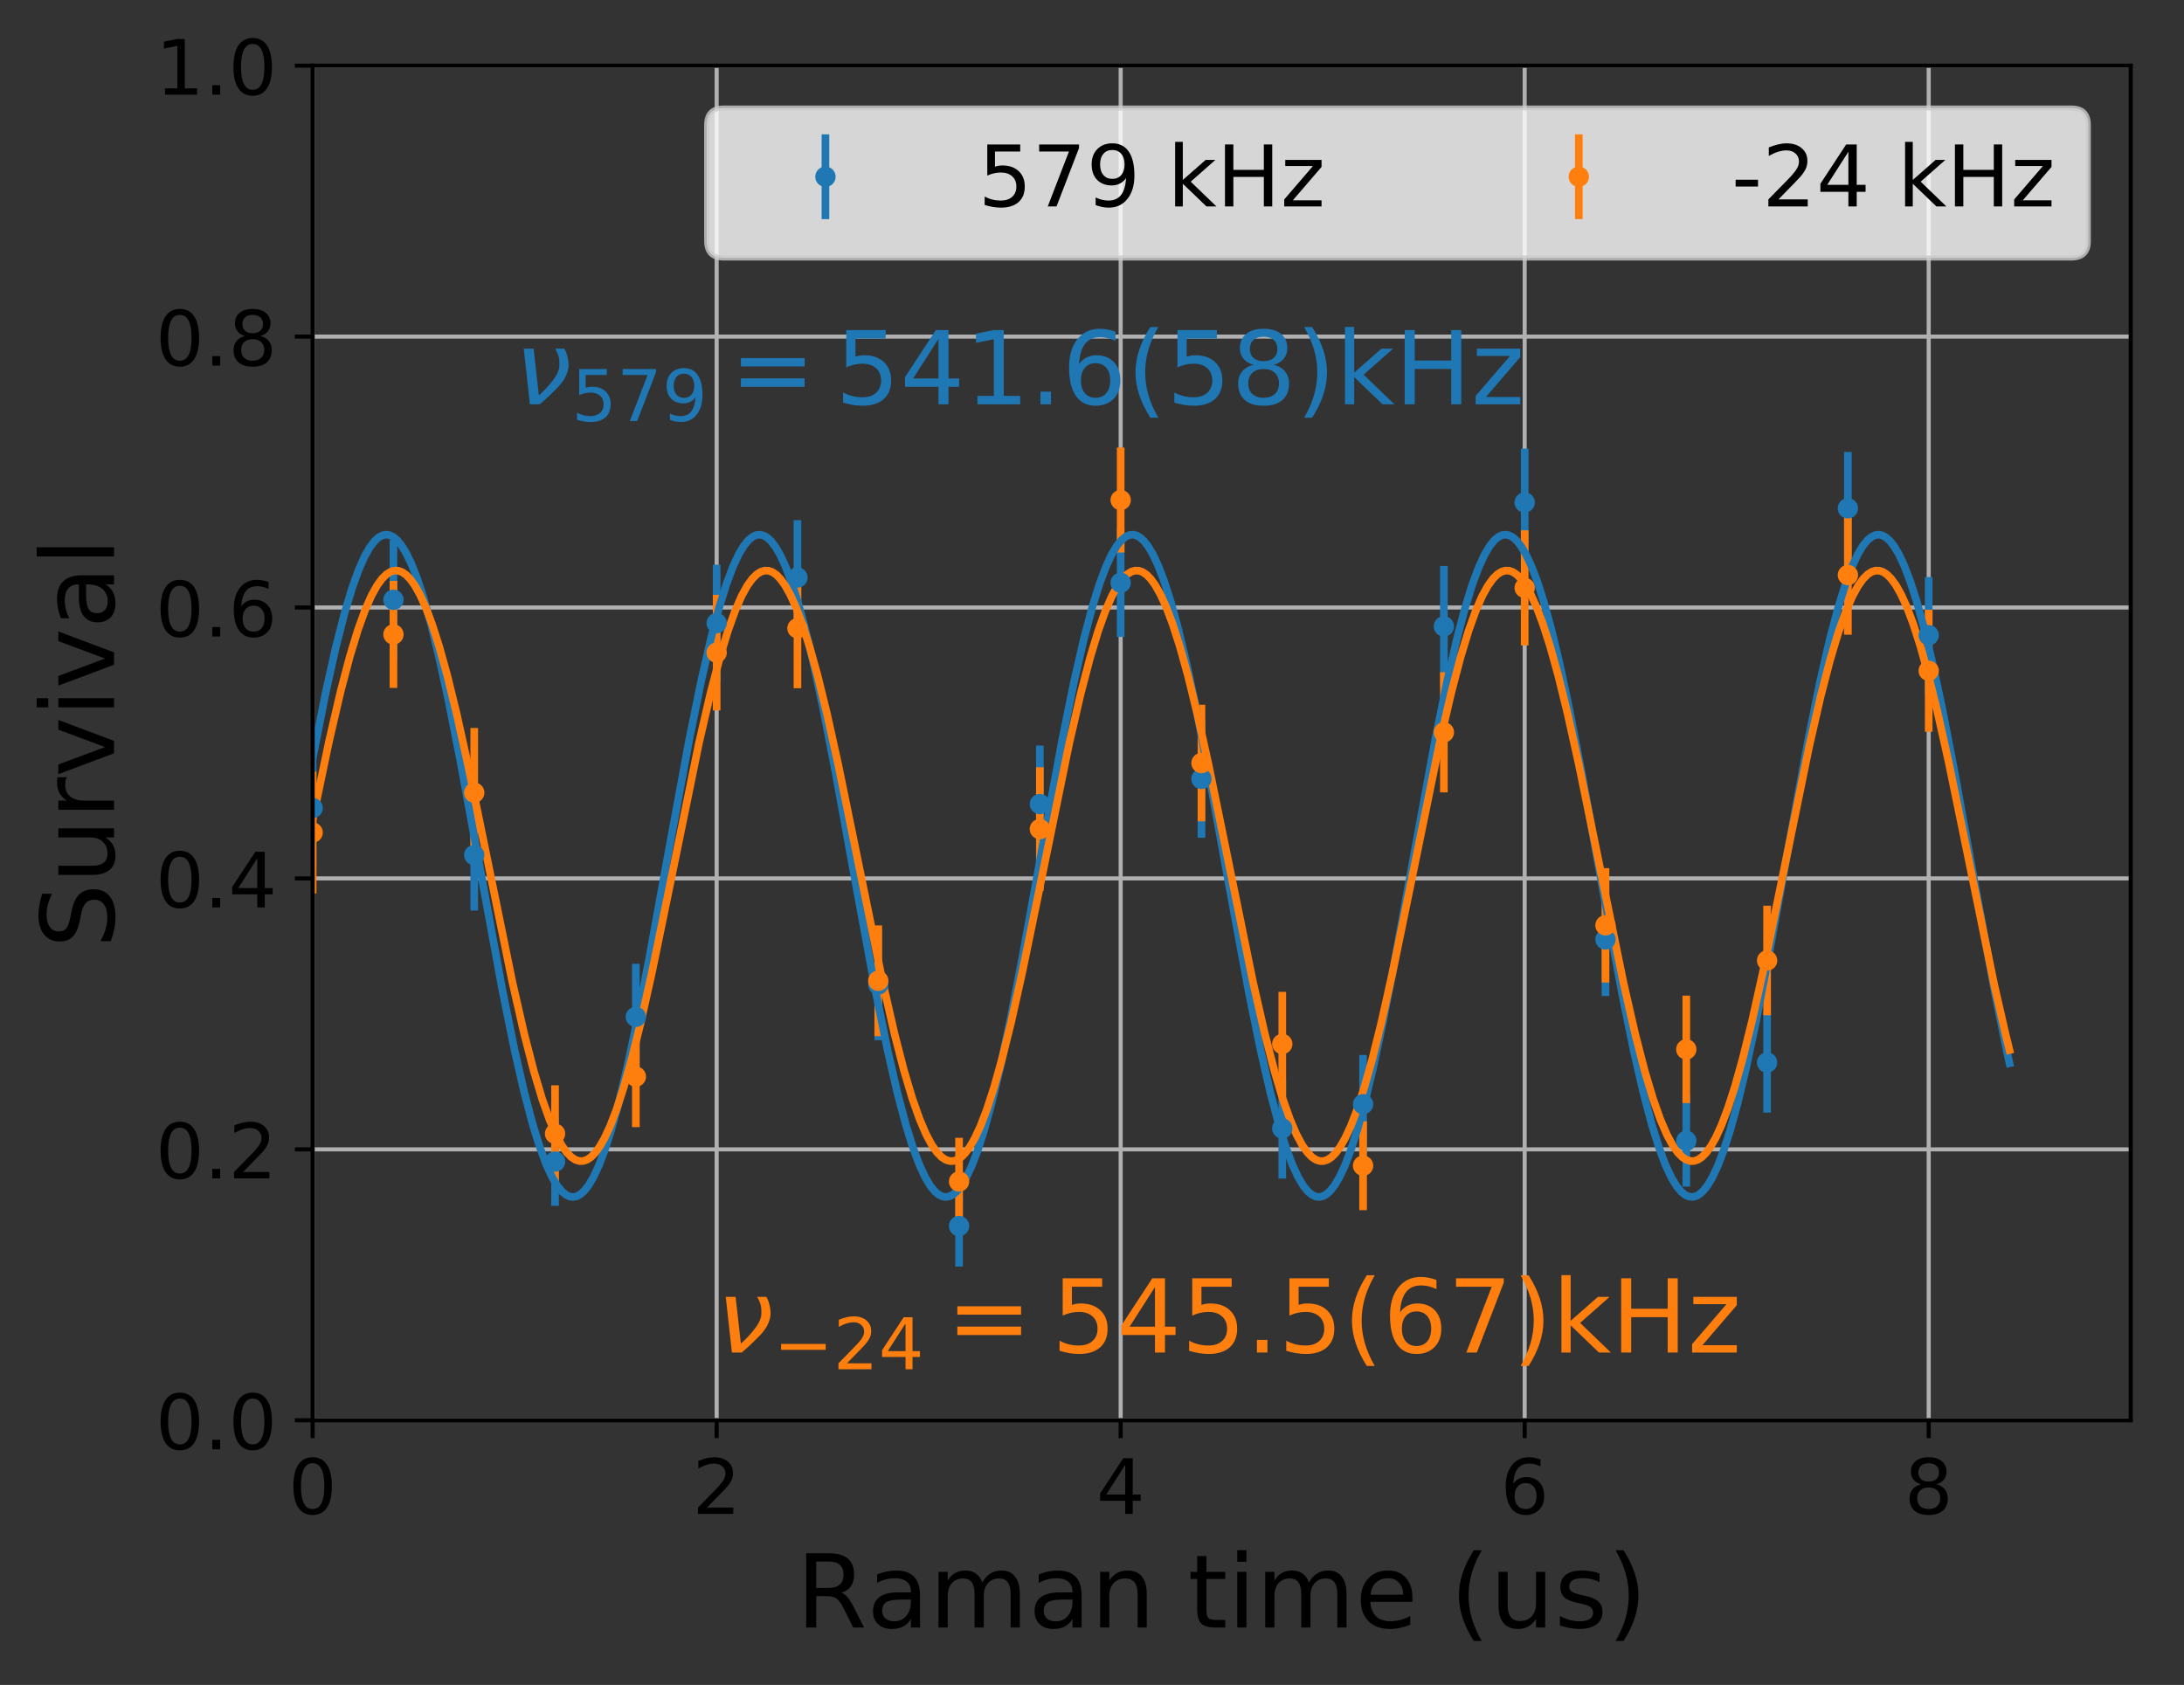 <?xml version="1.0" encoding="utf-8" standalone="no"?>
<!DOCTYPE svg PUBLIC "-//W3C//DTD SVG 1.1//EN"
  "http://www.w3.org/Graphics/SVG/1.1/DTD/svg11.dtd">
<!-- Created with matplotlib (http://matplotlib.org/) -->
<svg height="331pt" version="1.1" viewBox="0 0 429 331" width="429pt" xmlns="http://www.w3.org/2000/svg" xmlns:xlink="http://www.w3.org/1999/xlink">
 <rect x="0" y="0" width="429" height="331" fill="#333333" stroke="none"/>
 <defs>
  <style type="text/css">
*{stroke-linecap:butt;stroke-linejoin:round;}
  </style>
 </defs>
 <g id="figure_1">
  <g id="patch_1">
   <path d="M 0 331.084 
L 429.231 331.084 
L 429.231 0 
L 0 0 
z
" style="fill:none;"/>
  </g>
  <g id="axes_1">
   <g id="patch_2">
    <path d="M 61.411 279.011 
L 418.531 279.011 
L 418.531 12.899 
L 61.411 12.899 
z
" style="fill:none;"/>
   </g>
   <g id="matplotlib.axis_1">
    <g id="xtick_1">
     <g id="line2d_1">
      <path clip-path="url(#p4bb42a9163)" d="M 61.411 279.011 
L 61.411 12.899 
" style="fill:none;stroke:#b0b0b0;stroke-linecap:square;stroke-width:0.8;"/>
     </g>
     <g id="line2d_2">
      <defs>
       <path d="M 0 0 
L 0 3.5 
" id="m005f0a59be" style="stroke:#000000;stroke-width:0.8;"/>
      </defs>
      <g>
       <use style="stroke:#000000;stroke-width:0.8;" x="61.411" xlink:href="#m005f0a59be" y="279.011"/>
      </g>
     </g>
     <g id="text_1">
      <!-- 0 -->
      <defs>
       <path d="M 31.781 66.406 
Q 24.172 66.406 20.328 58.906 
Q 16.5 51.422 16.5 36.375 
Q 16.5 21.391 20.328 13.891 
Q 24.172 6.391 31.781 6.391 
Q 39.453 6.391 43.281 13.891 
Q 47.125 21.391 47.125 36.375 
Q 47.125 51.422 43.281 58.906 
Q 39.453 66.406 31.781 66.406 
z
M 31.781 74.219 
Q 44.047 74.219 50.516 64.516 
Q 56.984 54.828 56.984 36.375 
Q 56.984 17.969 50.516 8.266 
Q 44.047 -1.422 31.781 -1.422 
Q 19.531 -1.422 13.062 8.266 
Q 6.594 17.969 6.594 36.375 
Q 6.594 54.828 13.062 64.516 
Q 19.531 74.219 31.781 74.219 
z
" id="DejaVuSans-30"/>
      </defs>
      <g transform="translate(56.639 297.408)scale(0.15 -0.15)">
       <use xlink:href="#DejaVuSans-30"/>
      </g>
     </g>
    </g>
    <g id="xtick_2">
     <g id="line2d_3">
      <path clip-path="url(#p4bb42a9163)" d="M 140.771 279.011 
L 140.771 12.899 
" style="fill:none;stroke:#b0b0b0;stroke-linecap:square;stroke-width:0.8;"/>
     </g>
     <g id="line2d_4">
      <g>
       <use style="stroke:#000000;stroke-width:0.8;" x="140.771" xlink:href="#m005f0a59be" y="279.011"/>
      </g>
     </g>
     <g id="text_2">
      <!-- 2 -->
      <defs>
       <path d="M 19.188 8.297 
L 53.609 8.297 
L 53.609 0 
L 7.328 0 
L 7.328 8.297 
Q 12.938 14.109 22.625 23.891 
Q 32.328 33.688 34.812 36.531 
Q 39.547 41.844 41.422 45.531 
Q 43.312 49.219 43.312 52.781 
Q 43.312 58.594 39.234 62.25 
Q 35.156 65.922 28.609 65.922 
Q 23.969 65.922 18.812 64.312 
Q 13.672 62.703 7.812 59.422 
L 7.812 69.391 
Q 13.766 71.781 18.938 73 
Q 24.125 74.219 28.422 74.219 
Q 39.75 74.219 46.484 68.547 
Q 53.219 62.891 53.219 53.422 
Q 53.219 48.922 51.531 44.891 
Q 49.859 40.875 45.406 35.406 
Q 44.188 33.984 37.641 27.219 
Q 31.109 20.453 19.188 8.297 
z
" id="DejaVuSans-32"/>
      </defs>
      <g transform="translate(135.999 297.408)scale(0.15 -0.15)">
       <use xlink:href="#DejaVuSans-32"/>
      </g>
     </g>
    </g>
    <g id="xtick_3">
     <g id="line2d_5">
      <path clip-path="url(#p4bb42a9163)" d="M 220.131 279.011 
L 220.131 12.899 
" style="fill:none;stroke:#b0b0b0;stroke-linecap:square;stroke-width:0.8;"/>
     </g>
     <g id="line2d_6">
      <g>
       <use style="stroke:#000000;stroke-width:0.8;" x="220.131" xlink:href="#m005f0a59be" y="279.011"/>
      </g>
     </g>
     <g id="text_3">
      <!-- 4 -->
      <defs>
       <path d="M 37.797 64.312 
L 12.891 25.391 
L 37.797 25.391 
z
M 35.203 72.906 
L 47.609 72.906 
L 47.609 25.391 
L 58.016 25.391 
L 58.016 17.188 
L 47.609 17.188 
L 47.609 0 
L 37.797 0 
L 37.797 17.188 
L 4.891 17.188 
L 4.891 26.703 
z
" id="DejaVuSans-34"/>
      </defs>
      <g transform="translate(215.359 297.408)scale(0.15 -0.15)">
       <use xlink:href="#DejaVuSans-34"/>
      </g>
     </g>
    </g>
    <g id="xtick_4">
     <g id="line2d_7">
      <path clip-path="url(#p4bb42a9163)" d="M 299.491 279.011 
L 299.491 12.899 
" style="fill:none;stroke:#b0b0b0;stroke-linecap:square;stroke-width:0.8;"/>
     </g>
     <g id="line2d_8">
      <g>
       <use style="stroke:#000000;stroke-width:0.8;" x="299.491" xlink:href="#m005f0a59be" y="279.011"/>
      </g>
     </g>
     <g id="text_4">
      <!-- 6 -->
      <defs>
       <path d="M 33.016 40.375 
Q 26.375 40.375 22.484 35.828 
Q 18.609 31.297 18.609 23.391 
Q 18.609 15.531 22.484 10.953 
Q 26.375 6.391 33.016 6.391 
Q 39.656 6.391 43.531 10.953 
Q 47.406 15.531 47.406 23.391 
Q 47.406 31.297 43.531 35.828 
Q 39.656 40.375 33.016 40.375 
z
M 52.594 71.297 
L 52.594 62.312 
Q 48.875 64.062 45.094 64.984 
Q 41.312 65.922 37.594 65.922 
Q 27.828 65.922 22.672 59.328 
Q 17.531 52.734 16.797 39.406 
Q 19.672 43.656 24.016 45.922 
Q 28.375 48.188 33.594 48.188 
Q 44.578 48.188 50.953 41.516 
Q 57.328 34.859 57.328 23.391 
Q 57.328 12.156 50.688 5.359 
Q 44.047 -1.422 33.016 -1.422 
Q 20.359 -1.422 13.672 8.266 
Q 6.984 17.969 6.984 36.375 
Q 6.984 53.656 15.188 63.938 
Q 23.391 74.219 37.203 74.219 
Q 40.922 74.219 44.703 73.484 
Q 48.484 72.75 52.594 71.297 
z
" id="DejaVuSans-36"/>
      </defs>
      <g transform="translate(294.719 297.408)scale(0.15 -0.15)">
       <use xlink:href="#DejaVuSans-36"/>
      </g>
     </g>
    </g>
    <g id="xtick_5">
     <g id="line2d_9">
      <path clip-path="url(#p4bb42a9163)" d="M 378.851 279.011 
L 378.851 12.899 
" style="fill:none;stroke:#b0b0b0;stroke-linecap:square;stroke-width:0.8;"/>
     </g>
     <g id="line2d_10">
      <g>
       <use style="stroke:#000000;stroke-width:0.8;" x="378.851" xlink:href="#m005f0a59be" y="279.011"/>
      </g>
     </g>
     <g id="text_5">
      <!-- 8 -->
      <defs>
       <path d="M 31.781 34.625 
Q 24.75 34.625 20.719 30.859 
Q 16.703 27.094 16.703 20.516 
Q 16.703 13.922 20.719 10.156 
Q 24.75 6.391 31.781 6.391 
Q 38.812 6.391 42.859 10.172 
Q 46.922 13.969 46.922 20.516 
Q 46.922 27.094 42.891 30.859 
Q 38.875 34.625 31.781 34.625 
z
M 21.922 38.812 
Q 15.578 40.375 12.031 44.719 
Q 8.5 49.078 8.5 55.328 
Q 8.5 64.062 14.719 69.141 
Q 20.953 74.219 31.781 74.219 
Q 42.672 74.219 48.875 69.141 
Q 55.078 64.062 55.078 55.328 
Q 55.078 49.078 51.531 44.719 
Q 48 40.375 41.703 38.812 
Q 48.828 37.156 52.797 32.312 
Q 56.781 27.484 56.781 20.516 
Q 56.781 9.906 50.312 4.234 
Q 43.844 -1.422 31.781 -1.422 
Q 19.734 -1.422 13.25 4.234 
Q 6.781 9.906 6.781 20.516 
Q 6.781 27.484 10.781 32.312 
Q 14.797 37.156 21.922 38.812 
z
M 18.312 54.391 
Q 18.312 48.734 21.844 45.562 
Q 25.391 42.391 31.781 42.391 
Q 38.141 42.391 41.719 45.562 
Q 45.312 48.734 45.312 54.391 
Q 45.312 60.062 41.719 63.234 
Q 38.141 66.406 31.781 66.406 
Q 25.391 66.406 21.844 63.234 
Q 18.312 60.062 18.312 54.391 
z
" id="DejaVuSans-38"/>
      </defs>
      <g transform="translate(374.079 297.408)scale(0.15 -0.15)">
       <use xlink:href="#DejaVuSans-38"/>
      </g>
     </g>
    </g>
    <g id="text_6">
     <!-- Raman time (us) -->
     <defs>
      <path d="M 44.391 34.188 
Q 47.562 33.109 50.562 29.594 
Q 53.562 26.078 56.594 19.922 
L 66.609 0 
L 56 0 
L 46.688 18.703 
Q 43.062 26.031 39.672 28.422 
Q 36.281 30.812 30.422 30.812 
L 19.672 30.812 
L 19.672 0 
L 9.812 0 
L 9.812 72.906 
L 32.078 72.906 
Q 44.578 72.906 50.734 67.672 
Q 56.891 62.453 56.891 51.906 
Q 56.891 45.016 53.688 40.469 
Q 50.484 35.938 44.391 34.188 
z
M 19.672 64.797 
L 19.672 38.922 
L 32.078 38.922 
Q 39.203 38.922 42.844 42.219 
Q 46.484 45.516 46.484 51.906 
Q 46.484 58.297 42.844 61.547 
Q 39.203 64.797 32.078 64.797 
z
" id="DejaVuSans-52"/>
      <path d="M 34.281 27.484 
Q 23.391 27.484 19.188 25 
Q 14.984 22.516 14.984 16.5 
Q 14.984 11.719 18.141 8.906 
Q 21.297 6.109 26.703 6.109 
Q 34.188 6.109 38.703 11.406 
Q 43.219 16.703 43.219 25.484 
L 43.219 27.484 
z
M 52.203 31.203 
L 52.203 0 
L 43.219 0 
L 43.219 8.297 
Q 40.141 3.328 35.547 0.953 
Q 30.953 -1.422 24.312 -1.422 
Q 15.922 -1.422 10.953 3.297 
Q 6 8.016 6 15.922 
Q 6 25.141 12.172 29.828 
Q 18.359 34.516 30.609 34.516 
L 43.219 34.516 
L 43.219 35.406 
Q 43.219 41.609 39.141 45 
Q 35.062 48.391 27.688 48.391 
Q 23 48.391 18.547 47.266 
Q 14.109 46.141 10.016 43.891 
L 10.016 52.203 
Q 14.938 54.109 19.578 55.047 
Q 24.219 56 28.609 56 
Q 40.484 56 46.344 49.844 
Q 52.203 43.703 52.203 31.203 
z
" id="DejaVuSans-61"/>
      <path d="M 52 44.188 
Q 55.375 50.25 60.062 53.125 
Q 64.75 56 71.094 56 
Q 79.641 56 84.281 50.016 
Q 88.922 44.047 88.922 33.016 
L 88.922 0 
L 79.891 0 
L 79.891 32.719 
Q 79.891 40.578 77.094 44.375 
Q 74.312 48.188 68.609 48.188 
Q 61.625 48.188 57.562 43.547 
Q 53.516 38.922 53.516 30.906 
L 53.516 0 
L 44.484 0 
L 44.484 32.719 
Q 44.484 40.625 41.703 44.406 
Q 38.922 48.188 33.109 48.188 
Q 26.219 48.188 22.156 43.531 
Q 18.109 38.875 18.109 30.906 
L 18.109 0 
L 9.078 0 
L 9.078 54.688 
L 18.109 54.688 
L 18.109 46.188 
Q 21.188 51.219 25.484 53.609 
Q 29.781 56 35.688 56 
Q 41.656 56 45.828 52.969 
Q 50 49.953 52 44.188 
z
" id="DejaVuSans-6d"/>
      <path d="M 54.891 33.016 
L 54.891 0 
L 45.906 0 
L 45.906 32.719 
Q 45.906 40.484 42.875 44.328 
Q 39.844 48.188 33.797 48.188 
Q 26.516 48.188 22.312 43.547 
Q 18.109 38.922 18.109 30.906 
L 18.109 0 
L 9.078 0 
L 9.078 54.688 
L 18.109 54.688 
L 18.109 46.188 
Q 21.344 51.125 25.703 53.562 
Q 30.078 56 35.797 56 
Q 45.219 56 50.047 50.172 
Q 54.891 44.344 54.891 33.016 
z
" id="DejaVuSans-6e"/>
      <path id="DejaVuSans-20"/>
      <path d="M 18.312 70.219 
L 18.312 54.688 
L 36.812 54.688 
L 36.812 47.703 
L 18.312 47.703 
L 18.312 18.016 
Q 18.312 11.328 20.141 9.422 
Q 21.969 7.516 27.594 7.516 
L 36.812 7.516 
L 36.812 0 
L 27.594 0 
Q 17.188 0 13.234 3.875 
Q 9.281 7.766 9.281 18.016 
L 9.281 47.703 
L 2.688 47.703 
L 2.688 54.688 
L 9.281 54.688 
L 9.281 70.219 
z
" id="DejaVuSans-74"/>
      <path d="M 9.422 54.688 
L 18.406 54.688 
L 18.406 0 
L 9.422 0 
z
M 9.422 75.984 
L 18.406 75.984 
L 18.406 64.594 
L 9.422 64.594 
z
" id="DejaVuSans-69"/>
      <path d="M 56.203 29.594 
L 56.203 25.203 
L 14.891 25.203 
Q 15.484 15.922 20.484 11.062 
Q 25.484 6.203 34.422 6.203 
Q 39.594 6.203 44.453 7.469 
Q 49.312 8.734 54.109 11.281 
L 54.109 2.781 
Q 49.266 0.734 44.188 -0.344 
Q 39.109 -1.422 33.891 -1.422 
Q 20.797 -1.422 13.156 6.188 
Q 5.516 13.812 5.516 26.812 
Q 5.516 40.234 12.766 48.109 
Q 20.016 56 32.328 56 
Q 43.359 56 49.781 48.891 
Q 56.203 41.797 56.203 29.594 
z
M 47.219 32.234 
Q 47.125 39.594 43.094 43.984 
Q 39.062 48.391 32.422 48.391 
Q 24.906 48.391 20.391 44.141 
Q 15.875 39.891 15.188 32.172 
z
" id="DejaVuSans-65"/>
      <path d="M 31 75.875 
Q 24.469 64.656 21.281 53.656 
Q 18.109 42.672 18.109 31.391 
Q 18.109 20.125 21.312 9.062 
Q 24.516 -2 31 -13.188 
L 23.188 -13.188 
Q 15.875 -1.703 12.234 9.375 
Q 8.594 20.453 8.594 31.391 
Q 8.594 42.281 12.203 53.312 
Q 15.828 64.359 23.188 75.875 
z
" id="DejaVuSans-28"/>
      <path d="M 8.5 21.578 
L 8.5 54.688 
L 17.484 54.688 
L 17.484 21.922 
Q 17.484 14.156 20.5 10.266 
Q 23.531 6.391 29.594 6.391 
Q 36.859 6.391 41.078 11.031 
Q 45.312 15.672 45.312 23.688 
L 45.312 54.688 
L 54.297 54.688 
L 54.297 0 
L 45.312 0 
L 45.312 8.406 
Q 42.047 3.422 37.719 1 
Q 33.406 -1.422 27.688 -1.422 
Q 18.266 -1.422 13.375 4.438 
Q 8.5 10.297 8.5 21.578 
z
M 31.109 56 
z
" id="DejaVuSans-75"/>
      <path d="M 44.281 53.078 
L 44.281 44.578 
Q 40.484 46.531 36.375 47.5 
Q 32.281 48.484 27.875 48.484 
Q 21.188 48.484 17.844 46.438 
Q 14.5 44.391 14.5 40.281 
Q 14.5 37.156 16.891 35.375 
Q 19.281 33.594 26.516 31.984 
L 29.594 31.297 
Q 39.156 29.25 43.188 25.516 
Q 47.219 21.781 47.219 15.094 
Q 47.219 7.469 41.188 3.016 
Q 35.156 -1.422 24.609 -1.422 
Q 20.219 -1.422 15.453 -0.562 
Q 10.688 0.297 5.422 2 
L 5.422 11.281 
Q 10.406 8.688 15.234 7.391 
Q 20.062 6.109 24.812 6.109 
Q 31.156 6.109 34.562 8.281 
Q 37.984 10.453 37.984 14.406 
Q 37.984 18.062 35.516 20.016 
Q 33.062 21.969 24.703 23.781 
L 21.578 24.516 
Q 13.234 26.266 9.516 29.906 
Q 5.812 33.547 5.812 39.891 
Q 5.812 47.609 11.281 51.797 
Q 16.75 56 26.812 56 
Q 31.781 56 36.172 55.266 
Q 40.578 54.547 44.281 53.078 
z
" id="DejaVuSans-73"/>
      <path d="M 8.016 75.875 
L 15.828 75.875 
Q 23.141 64.359 26.781 53.312 
Q 30.422 42.281 30.422 31.391 
Q 30.422 20.453 26.781 9.375 
Q 23.141 -1.703 15.828 -13.188 
L 8.016 -13.188 
Q 14.5 -2 17.703 9.062 
Q 20.906 20.125 20.906 31.391 
Q 20.906 42.672 17.703 53.656 
Q 14.5 64.656 8.016 75.875 
z
" id="DejaVuSans-29"/>
     </defs>
     <g transform="translate(156.393 319.725)scale(0.2 -0.2)">
      <use xlink:href="#DejaVuSans-52"/>
      <use x="69.451" xlink:href="#DejaVuSans-61"/>
      <use x="130.73" xlink:href="#DejaVuSans-6d"/>
      <use x="228.143" xlink:href="#DejaVuSans-61"/>
      <use x="289.422" xlink:href="#DejaVuSans-6e"/>
      <use x="352.801" xlink:href="#DejaVuSans-20"/>
      <use x="384.588" xlink:href="#DejaVuSans-74"/>
      <use x="423.797" xlink:href="#DejaVuSans-69"/>
      <use x="451.58" xlink:href="#DejaVuSans-6d"/>
      <use x="548.992" xlink:href="#DejaVuSans-65"/>
      <use x="610.516" xlink:href="#DejaVuSans-20"/>
      <use x="642.303" xlink:href="#DejaVuSans-28"/>
      <use x="681.316" xlink:href="#DejaVuSans-75"/>
      <use x="744.695" xlink:href="#DejaVuSans-73"/>
      <use x="796.795" xlink:href="#DejaVuSans-29"/>
     </g>
    </g>
   </g>
   <g id="matplotlib.axis_2">
    <g id="ytick_1">
     <g id="line2d_11">
      <path clip-path="url(#p4bb42a9163)" d="M 61.411 279.011 
L 418.531 279.011 
" style="fill:none;stroke:#b0b0b0;stroke-linecap:square;stroke-width:0.8;"/>
     </g>
     <g id="line2d_12">
      <defs>
       <path d="M 0 0 
L -3.5 0 
" id="mc3ce260a5b" style="stroke:#000000;stroke-width:0.8;"/>
      </defs>
      <g>
       <use style="stroke:#000000;stroke-width:0.8;" x="61.411" xlink:href="#mc3ce260a5b" y="279.011"/>
      </g>
     </g>
     <g id="text_7">
      <!-- 0.0 -->
      <defs>
       <path d="M 10.688 12.406 
L 21 12.406 
L 21 0 
L 10.688 0 
z
" id="DejaVuSans-2e"/>
      </defs>
      <g transform="translate(30.556 284.71)scale(0.15 -0.15)">
       <use xlink:href="#DejaVuSans-30"/>
       <use x="63.623" xlink:href="#DejaVuSans-2e"/>
       <use x="95.41" xlink:href="#DejaVuSans-30"/>
      </g>
     </g>
    </g>
    <g id="ytick_2">
     <g id="line2d_13">
      <path clip-path="url(#p4bb42a9163)" d="M 61.411 225.788 
L 418.531 225.788 
" style="fill:none;stroke:#b0b0b0;stroke-linecap:square;stroke-width:0.8;"/>
     </g>
     <g id="line2d_14">
      <g>
       <use style="stroke:#000000;stroke-width:0.8;" x="61.411" xlink:href="#mc3ce260a5b" y="225.788"/>
      </g>
     </g>
     <g id="text_8">
      <!-- 0.2 -->
      <g transform="translate(30.556 231.487)scale(0.15 -0.15)">
       <use xlink:href="#DejaVuSans-30"/>
       <use x="63.623" xlink:href="#DejaVuSans-2e"/>
       <use x="95.41" xlink:href="#DejaVuSans-32"/>
      </g>
     </g>
    </g>
    <g id="ytick_3">
     <g id="line2d_15">
      <path clip-path="url(#p4bb42a9163)" d="M 61.411 172.566 
L 418.531 172.566 
" style="fill:none;stroke:#b0b0b0;stroke-linecap:square;stroke-width:0.8;"/>
     </g>
     <g id="line2d_16">
      <g>
       <use style="stroke:#000000;stroke-width:0.8;" x="61.411" xlink:href="#mc3ce260a5b" y="172.566"/>
      </g>
     </g>
     <g id="text_9">
      <!-- 0.4 -->
      <g transform="translate(30.556 178.265)scale(0.15 -0.15)">
       <use xlink:href="#DejaVuSans-30"/>
       <use x="63.623" xlink:href="#DejaVuSans-2e"/>
       <use x="95.41" xlink:href="#DejaVuSans-34"/>
      </g>
     </g>
    </g>
    <g id="ytick_4">
     <g id="line2d_17">
      <path clip-path="url(#p4bb42a9163)" d="M 61.411 119.344 
L 418.531 119.344 
" style="fill:none;stroke:#b0b0b0;stroke-linecap:square;stroke-width:0.8;"/>
     </g>
     <g id="line2d_18">
      <g>
       <use style="stroke:#000000;stroke-width:0.8;" x="61.411" xlink:href="#mc3ce260a5b" y="119.344"/>
      </g>
     </g>
     <g id="text_10">
      <!-- 0.6 -->
      <g transform="translate(30.556 125.042)scale(0.15 -0.15)">
       <use xlink:href="#DejaVuSans-30"/>
       <use x="63.623" xlink:href="#DejaVuSans-2e"/>
       <use x="95.41" xlink:href="#DejaVuSans-36"/>
      </g>
     </g>
    </g>
    <g id="ytick_5">
     <g id="line2d_19">
      <path clip-path="url(#p4bb42a9163)" d="M 61.411 66.121 
L 418.531 66.121 
" style="fill:none;stroke:#b0b0b0;stroke-linecap:square;stroke-width:0.8;"/>
     </g>
     <g id="line2d_20">
      <g>
       <use style="stroke:#000000;stroke-width:0.8;" x="61.411" xlink:href="#mc3ce260a5b" y="66.121"/>
      </g>
     </g>
     <g id="text_11">
      <!-- 0.8 -->
      <g transform="translate(30.556 71.82)scale(0.15 -0.15)">
       <use xlink:href="#DejaVuSans-30"/>
       <use x="63.623" xlink:href="#DejaVuSans-2e"/>
       <use x="95.41" xlink:href="#DejaVuSans-38"/>
      </g>
     </g>
    </g>
    <g id="ytick_6">
     <g id="line2d_21">
      <path clip-path="url(#p4bb42a9163)" d="M 61.411 12.899 
L 418.531 12.899 
" style="fill:none;stroke:#b0b0b0;stroke-linecap:square;stroke-width:0.8;"/>
     </g>
     <g id="line2d_22">
      <g>
       <use style="stroke:#000000;stroke-width:0.8;" x="61.411" xlink:href="#mc3ce260a5b" y="12.899"/>
      </g>
     </g>
     <g id="text_12">
      <!-- 1.0 -->
      <defs>
       <path d="M 12.406 8.297 
L 28.516 8.297 
L 28.516 63.922 
L 10.984 60.406 
L 10.984 69.391 
L 28.422 72.906 
L 38.281 72.906 
L 38.281 8.297 
L 54.391 8.297 
L 54.391 0 
L 12.406 0 
z
" id="DejaVuSans-31"/>
      </defs>
      <g transform="translate(30.556 18.598)scale(0.15 -0.15)">
       <use xlink:href="#DejaVuSans-31"/>
       <use x="63.623" xlink:href="#DejaVuSans-2e"/>
       <use x="95.41" xlink:href="#DejaVuSans-30"/>
      </g>
     </g>
    </g>
    <g id="text_13">
     <!-- Survival -->
     <defs>
      <path d="M 53.516 70.516 
L 53.516 60.891 
Q 47.906 63.578 42.922 64.891 
Q 37.938 66.219 33.297 66.219 
Q 25.25 66.219 20.875 63.094 
Q 16.5 59.969 16.5 54.203 
Q 16.5 49.359 19.406 46.891 
Q 22.312 44.438 30.422 42.922 
L 36.375 41.703 
Q 47.406 39.594 52.656 34.297 
Q 57.906 29 57.906 20.125 
Q 57.906 9.516 50.797 4.047 
Q 43.703 -1.422 29.984 -1.422 
Q 24.812 -1.422 18.969 -0.25 
Q 13.141 0.922 6.891 3.219 
L 6.891 13.375 
Q 12.891 10.016 18.656 8.297 
Q 24.422 6.594 29.984 6.594 
Q 38.422 6.594 43.016 9.906 
Q 47.609 13.234 47.609 19.391 
Q 47.609 24.75 44.312 27.781 
Q 41.016 30.812 33.5 32.328 
L 27.484 33.5 
Q 16.453 35.688 11.516 40.375 
Q 6.594 45.062 6.594 53.422 
Q 6.594 63.094 13.406 68.656 
Q 20.219 74.219 32.172 74.219 
Q 37.312 74.219 42.625 73.281 
Q 47.953 72.359 53.516 70.516 
z
" id="DejaVuSans-53"/>
      <path d="M 41.109 46.297 
Q 39.594 47.172 37.812 47.578 
Q 36.031 48 33.891 48 
Q 26.266 48 22.188 43.047 
Q 18.109 38.094 18.109 28.812 
L 18.109 0 
L 9.078 0 
L 9.078 54.688 
L 18.109 54.688 
L 18.109 46.188 
Q 20.953 51.172 25.484 53.578 
Q 30.031 56 36.531 56 
Q 37.453 56 38.578 55.875 
Q 39.703 55.766 41.062 55.516 
z
" id="DejaVuSans-72"/>
      <path d="M 2.984 54.688 
L 12.5 54.688 
L 29.594 8.797 
L 46.688 54.688 
L 56.203 54.688 
L 35.688 0 
L 23.484 0 
z
" id="DejaVuSans-76"/>
      <path d="M 9.422 75.984 
L 18.406 75.984 
L 18.406 0 
L 9.422 0 
z
" id="DejaVuSans-6c"/>
     </defs>
     <g transform="translate(22.397 186.274)rotate(-90)scale(0.2 -0.2)">
      <use xlink:href="#DejaVuSans-53"/>
      <use x="63.477" xlink:href="#DejaVuSans-75"/>
      <use x="126.855" xlink:href="#DejaVuSans-72"/>
      <use x="167.969" xlink:href="#DejaVuSans-76"/>
      <use x="227.148" xlink:href="#DejaVuSans-69"/>
      <use x="254.932" xlink:href="#DejaVuSans-76"/>
      <use x="314.111" xlink:href="#DejaVuSans-61"/>
      <use x="375.391" xlink:href="#DejaVuSans-6c"/>
     </g>
    </g>
   </g>
   <g id="LineCollection_1">
    <path clip-path="url(#p4bb42a9163)" d="M 61.411 170.574 
L 61.411 146.883 
" style="fill:none;stroke:#1f77b4;stroke-width:1.5;"/>
    <path clip-path="url(#p4bb42a9163)" d="M 77.283 129.553 
L 77.283 106.105 
" style="fill:none;stroke:#1f77b4;stroke-width:1.5;"/>
    <path clip-path="url(#p4bb42a9163)" d="M 93.155 178.874 
L 93.155 157.082 
" style="fill:none;stroke:#1f77b4;stroke-width:1.5;"/>
    <path clip-path="url(#p4bb42a9163)" d="M 109.027 236.889 
L 109.027 219.493 
" style="fill:none;stroke:#1f77b4;stroke-width:1.5;"/>
    <path clip-path="url(#p4bb42a9163)" d="M 124.899 210.192 
L 124.899 189.337 
" style="fill:none;stroke:#1f77b4;stroke-width:1.5;"/>
    <path clip-path="url(#p4bb42a9163)" d="M 140.771 133.898 
L 140.771 110.93 
" style="fill:none;stroke:#1f77b4;stroke-width:1.5;"/>
    <path clip-path="url(#p4bb42a9163)" d="M 156.643 124.723 
L 156.643 102.182 
" style="fill:none;stroke:#1f77b4;stroke-width:1.5;"/>
    <path clip-path="url(#p4bb42a9163)" d="M 172.515 204.34 
L 172.515 182.463 
" style="fill:none;stroke:#1f77b4;stroke-width:1.5;"/>
    <path clip-path="url(#p4bb42a9163)" d="M 188.387 248.822 
L 188.387 232.889 
" style="fill:none;stroke:#1f77b4;stroke-width:1.5;"/>
    <path clip-path="url(#p4bb42a9163)" d="M 204.259 169.45 
L 204.259 146.47 
" style="fill:none;stroke:#1f77b4;stroke-width:1.5;"/>
    <path clip-path="url(#p4bb42a9163)" d="M 220.131 125.114 
L 220.131 103.864 
" style="fill:none;stroke:#1f77b4;stroke-width:1.5;"/>
    <path clip-path="url(#p4bb42a9163)" d="M 236.003 164.575 
L 236.003 141.446 
" style="fill:none;stroke:#1f77b4;stroke-width:1.5;"/>
    <path clip-path="url(#p4bb42a9163)" d="M 251.875 231.523 
L 251.875 211.832 
" style="fill:none;stroke:#1f77b4;stroke-width:1.5;"/>
    <path clip-path="url(#p4bb42a9163)" d="M 267.747 226.591 
L 267.747 207.245 
" style="fill:none;stroke:#1f77b4;stroke-width:1.5;"/>
    <path clip-path="url(#p4bb42a9163)" d="M 283.619 134.917 
L 283.619 111.187 
" style="fill:none;stroke:#1f77b4;stroke-width:1.5;"/>
    <path clip-path="url(#p4bb42a9163)" d="M 299.491 109.293 
L 299.491 88.127 
" style="fill:none;stroke:#1f77b4;stroke-width:1.5;"/>
    <path clip-path="url(#p4bb42a9163)" d="M 315.363 195.673 
L 315.363 173.43 
" style="fill:none;stroke:#1f77b4;stroke-width:1.5;"/>
    <path clip-path="url(#p4bb42a9163)" d="M 331.235 233.102 
L 331.235 215.126 
" style="fill:none;stroke:#1f77b4;stroke-width:1.5;"/>
    <path clip-path="url(#p4bb42a9163)" d="M 347.107 218.57 
L 347.107 198.9 
" style="fill:none;stroke:#1f77b4;stroke-width:1.5;"/>
    <path clip-path="url(#p4bb42a9163)" d="M 362.979 110.926 
L 362.979 88.787 
" style="fill:none;stroke:#1f77b4;stroke-width:1.5;"/>
    <path clip-path="url(#p4bb42a9163)" d="M 378.851 136.219 
L 378.851 113.354 
" style="fill:none;stroke:#1f77b4;stroke-width:1.5;"/>
   </g>
   <g id="LineCollection_2">
    <path clip-path="url(#p4bb42a9163)" d="M 61.411 175.538 
L 61.411 151.56 
" style="fill:none;stroke:#ff7f0e;stroke-width:1.5;"/>
    <path clip-path="url(#p4bb42a9163)" d="M 77.283 135.146 
L 77.283 114.117 
" style="fill:none;stroke:#ff7f0e;stroke-width:1.5;"/>
    <path clip-path="url(#p4bb42a9163)" d="M 93.155 168.43 
L 93.155 143.011 
" style="fill:none;stroke:#ff7f0e;stroke-width:1.5;"/>
    <path clip-path="url(#p4bb42a9163)" d="M 109.027 232.231 
L 109.027 213.204 
" style="fill:none;stroke:#ff7f0e;stroke-width:1.5;"/>
    <path clip-path="url(#p4bb42a9163)" d="M 124.899 221.422 
L 124.899 201.587 
" style="fill:none;stroke:#ff7f0e;stroke-width:1.5;"/>
    <path clip-path="url(#p4bb42a9163)" d="M 140.771 139.563 
L 140.771 116.865 
" style="fill:none;stroke:#ff7f0e;stroke-width:1.5;"/>
    <path clip-path="url(#p4bb42a9163)" d="M 156.643 135.196 
L 156.643 111.646 
" style="fill:none;stroke:#ff7f0e;stroke-width:1.5;"/>
    <path clip-path="url(#p4bb42a9163)" d="M 172.515 203.556 
L 172.515 181.798 
" style="fill:none;stroke:#ff7f0e;stroke-width:1.5;"/>
    <path clip-path="url(#p4bb42a9163)" d="M 188.387 240.684 
L 188.387 223.528 
" style="fill:none;stroke:#ff7f0e;stroke-width:1.5;"/>
    <path clip-path="url(#p4bb42a9163)" d="M 204.259 175.017 
L 204.259 150.72 
" style="fill:none;stroke:#ff7f0e;stroke-width:1.5;"/>
    <path clip-path="url(#p4bb42a9163)" d="M 220.131 108.548 
L 220.131 87.929 
" style="fill:none;stroke:#ff7f0e;stroke-width:1.5;"/>
    <path clip-path="url(#p4bb42a9163)" d="M 236.003 161.344 
L 236.003 138.451 
" style="fill:none;stroke:#ff7f0e;stroke-width:1.5;"/>
    <path clip-path="url(#p4bb42a9163)" d="M 251.875 215.34 
L 251.875 194.842 
" style="fill:none;stroke:#ff7f0e;stroke-width:1.5;"/>
    <path clip-path="url(#p4bb42a9163)" d="M 267.747 237.732 
L 267.747 220.262 
" style="fill:none;stroke:#ff7f0e;stroke-width:1.5;"/>
    <path clip-path="url(#p4bb42a9163)" d="M 283.619 155.665 
L 283.619 132.054 
" style="fill:none;stroke:#ff7f0e;stroke-width:1.5;"/>
    <path clip-path="url(#p4bb42a9163)" d="M 299.491 126.798 
L 299.491 104.17 
" style="fill:none;stroke:#ff7f0e;stroke-width:1.5;"/>
    <path clip-path="url(#p4bb42a9163)" d="M 315.363 193.013 
L 315.363 170.542 
" style="fill:none;stroke:#ff7f0e;stroke-width:1.5;"/>
    <path clip-path="url(#p4bb42a9163)" d="M 331.235 216.707 
L 331.235 195.586 
" style="fill:none;stroke:#ff7f0e;stroke-width:1.5;"/>
    <path clip-path="url(#p4bb42a9163)" d="M 347.107 199.449 
L 347.107 177.927 
" style="fill:none;stroke:#ff7f0e;stroke-width:1.5;"/>
    <path clip-path="url(#p4bb42a9163)" d="M 362.979 124.681 
L 362.979 101.251 
" style="fill:none;stroke:#ff7f0e;stroke-width:1.5;"/>
    <path clip-path="url(#p4bb42a9163)" d="M 378.851 143.754 
L 378.851 119.8 
" style="fill:none;stroke:#ff7f0e;stroke-width:1.5;"/>
   </g>
   <g id="line2d_23">
    <path clip-path="url(#p4bb42a9163)" d="M 61.411 148.986 
L 63.944 136.217 
L 65.944 127.234 
L 67.644 120.578 
L 69.145 115.573 
L 70.445 111.962 
L 71.611 109.334 
L 72.645 107.513 
L 73.578 106.291 
L 74.411 105.544 
L 75.178 105.148 
L 75.878 105.031 
L 76.545 105.138 
L 77.245 105.479 
L 78.012 106.119 
L 78.845 107.128 
L 79.745 108.579 
L 80.778 110.696 
L 81.912 113.553 
L 83.178 117.375 
L 84.612 122.448 
L 86.245 129.1 
L 88.112 137.677 
L 90.412 149.36 
L 93.745 167.59 
L 98.746 194.845 
L 101.079 206.31 
L 102.979 214.597 
L 104.612 220.786 
L 106.046 225.403 
L 107.346 228.87 
L 108.479 231.299 
L 109.513 233.01 
L 110.413 234.099 
L 111.213 234.746 
L 111.946 235.073 
L 112.646 235.145 
L 113.313 234.996 
L 114.013 234.611 
L 114.78 233.923 
L 115.613 232.862 
L 116.546 231.294 
L 117.58 229.101 
L 118.746 226.07 
L 120.046 222.034 
L 121.513 216.71 
L 123.18 209.771 
L 125.113 200.718 
L 127.513 188.341 
L 131.347 167.204 
L 135.414 145.168 
L 137.747 133.72 
L 139.647 125.451 
L 141.28 119.281 
L 142.714 114.682 
L 143.981 111.312 
L 145.114 108.883 
L 146.147 107.172 
L 147.047 106.083 
L 147.847 105.435 
L 148.581 105.108 
L 149.281 105.036 
L 149.947 105.185 
L 150.647 105.569 
L 151.414 106.257 
L 152.248 107.318 
L 153.181 108.886 
L 154.214 111.078 
L 155.381 114.109 
L 156.681 118.144 
L 158.148 123.468 
L 159.814 130.407 
L 161.748 139.459 
L 164.148 151.836 
L 167.981 172.973 
L 172.048 195.01 
L 174.382 206.458 
L 176.282 214.727 
L 177.915 220.898 
L 179.349 225.497 
L 180.615 228.867 
L 181.749 231.296 
L 182.782 233.008 
L 183.682 234.097 
L 184.482 234.746 
L 185.215 235.073 
L 185.915 235.145 
L 186.582 234.997 
L 187.282 234.612 
L 188.049 233.924 
L 188.882 232.864 
L 189.816 231.297 
L 190.849 229.105 
L 192.016 226.074 
L 193.316 222.039 
L 194.782 216.716 
L 196.449 209.777 
L 198.383 200.725 
L 200.783 188.349 
L 204.616 167.211 
L 208.683 145.175 
L 211.016 133.726 
L 212.916 125.457 
L 214.55 119.286 
L 215.983 114.686 
L 217.25 111.316 
L 218.383 108.886 
L 219.417 107.174 
L 220.317 106.084 
L 221.117 105.436 
L 221.85 105.108 
L 222.55 105.036 
L 223.217 105.184 
L 223.917 105.568 
L 224.683 106.256 
L 225.517 107.316 
L 226.45 108.883 
L 227.484 111.075 
L 228.65 114.105 
L 229.95 118.139 
L 231.417 123.463 
L 233.084 130.401 
L 235.017 139.453 
L 237.417 151.828 
L 241.251 172.966 
L 245.318 195.002 
L 247.651 206.451 
L 249.551 214.721 
L 251.184 220.893 
L 252.618 225.493 
L 253.885 228.864 
L 255.018 231.294 
L 256.051 233.006 
L 256.951 234.096 
L 257.751 234.745 
L 258.485 235.072 
L 259.185 235.145 
L 259.851 234.997 
L 260.551 234.613 
L 261.318 233.926 
L 262.151 232.866 
L 263.085 231.299 
L 264.118 229.108 
L 265.285 226.078 
L 266.585 222.044 
L 268.052 216.721 
L 269.718 209.783 
L 271.652 200.732 
L 274.052 188.356 
L 277.885 167.219 
L 281.952 145.182 
L 284.286 133.733 
L 286.186 125.463 
L 287.819 119.291 
L 289.252 114.69 
L 290.519 111.319 
L 291.653 108.889 
L 292.686 107.176 
L 293.586 106.086 
L 294.386 105.437 
L 295.119 105.109 
L 295.819 105.036 
L 296.486 105.184 
L 297.186 105.567 
L 297.953 106.254 
L 298.786 107.314 
L 299.72 108.88 
L 300.753 111.071 
L 301.92 114.101 
L 303.22 118.135 
L 304.686 123.457 
L 306.353 130.394 
L 308.286 139.446 
L 310.687 151.821 
L 314.52 172.958 
L 318.587 194.995 
L 320.92 206.445 
L 322.82 214.715 
L 324.454 220.888 
L 325.887 225.488 
L 327.154 228.86 
L 328.287 231.291 
L 329.321 233.004 
L 330.221 234.094 
L 331.021 234.744 
L 331.754 235.072 
L 332.454 235.145 
L 333.121 234.998 
L 333.821 234.614 
L 334.587 233.927 
L 335.421 232.868 
L 336.354 231.302 
L 337.388 229.111 
L 338.554 226.082 
L 339.854 222.049 
L 341.321 216.727 
L 342.988 209.79 
L 344.921 200.739 
L 347.321 188.364 
L 351.155 167.227 
L 355.222 145.189 
L 357.555 133.74 
L 359.455 125.468 
L 361.088 119.296 
L 362.522 114.695 
L 363.788 111.322 
L 364.922 108.891 
L 365.955 107.178 
L 366.855 106.087 
L 367.655 105.438 
L 368.389 105.109 
L 369.089 105.035 
L 369.755 105.183 
L 370.455 105.566 
L 371.222 106.253 
L 372.055 107.312 
L 372.989 108.878 
L 374.022 111.068 
L 375.189 114.097 
L 376.489 118.13 
L 377.956 123.452 
L 379.622 130.388 
L 381.556 139.439 
L 383.956 151.813 
L 387.789 172.95 
L 391.856 194.988 
L 394.19 206.438 
L 394.723 208.867 
L 394.723 208.867 
" style="fill:none;stroke:#1f77b4;stroke-linecap:square;stroke-width:1.5;"/>
   </g>
   <g id="line2d_24">
    <path clip-path="url(#p4bb42a9163)" d="M 61.411 161.019 
L 64.644 145.572 
L 66.878 135.946 
L 68.711 128.976 
L 70.311 123.728 
L 71.711 119.859 
L 72.978 116.989 
L 74.078 115.011 
L 75.078 113.644 
L 75.978 112.773 
L 76.778 112.29 
L 77.512 112.089 
L 78.245 112.121 
L 78.978 112.385 
L 79.745 112.909 
L 80.578 113.763 
L 81.478 115.012 
L 82.478 116.79 
L 83.612 119.285 
L 84.878 122.648 
L 86.278 127.024 
L 87.879 132.79 
L 89.712 140.265 
L 91.945 150.359 
L 95.079 165.666 
L 100.646 192.925 
L 102.946 203.004 
L 104.846 210.368 
L 106.479 215.841 
L 107.913 219.897 
L 109.179 222.849 
L 110.313 224.957 
L 111.313 226.38 
L 112.213 227.303 
L 113.046 227.849 
L 113.813 228.088 
L 114.546 228.078 
L 115.28 227.835 
L 116.046 227.334 
L 116.88 226.505 
L 117.78 225.281 
L 118.78 223.531 
L 119.88 221.146 
L 121.113 217.925 
L 122.513 213.614 
L 124.08 208.04 
L 125.88 200.785 
L 128.047 191.088 
L 131.013 176.693 
L 137.28 146.048 
L 139.514 136.37 
L 141.38 129.228 
L 142.981 123.943 
L 144.381 120.038 
L 145.647 117.134 
L 146.781 115.071 
L 147.781 113.688 
L 148.681 112.803 
L 149.481 112.306 
L 150.247 112.089 
L 150.981 112.12 
L 151.714 112.383 
L 152.481 112.905 
L 153.314 113.757 
L 154.214 115.005 
L 155.214 116.781 
L 156.348 119.274 
L 157.614 122.635 
L 159.014 127.008 
L 160.615 132.773 
L 162.448 140.246 
L 164.681 150.338 
L 167.815 165.643 
L 173.382 192.905 
L 175.682 202.985 
L 177.582 210.352 
L 179.215 215.827 
L 180.649 219.886 
L 181.915 222.84 
L 183.049 224.949 
L 184.049 226.375 
L 184.949 227.299 
L 185.782 227.847 
L 186.549 228.087 
L 187.282 228.078 
L 188.015 227.837 
L 188.782 227.338 
L 189.616 226.51 
L 190.516 225.288 
L 191.516 223.539 
L 192.616 221.156 
L 193.849 217.938 
L 195.249 213.629 
L 196.816 208.057 
L 198.616 200.804 
L 200.783 191.109 
L 203.749 176.715 
L 210.016 146.068 
L 212.283 136.253 
L 214.15 129.126 
L 215.75 123.856 
L 217.15 119.966 
L 218.417 117.075 
L 219.55 115.026 
L 220.55 113.655 
L 221.45 112.78 
L 222.25 112.294 
L 222.983 112.09 
L 223.717 112.119 
L 224.45 112.38 
L 225.217 112.901 
L 226.05 113.752 
L 226.95 114.998 
L 227.95 116.772 
L 229.084 119.263 
L 230.35 122.622 
L 231.75 126.993 
L 233.35 132.755 
L 235.184 140.226 
L 237.417 150.317 
L 240.551 165.62 
L 246.118 192.884 
L 248.418 202.966 
L 250.318 210.336 
L 251.951 215.813 
L 253.385 219.874 
L 254.651 222.831 
L 255.785 224.942 
L 256.785 226.369 
L 257.685 227.295 
L 258.518 227.845 
L 259.285 228.086 
L 260.018 228.079 
L 260.751 227.839 
L 261.518 227.341 
L 262.352 226.515 
L 263.252 225.295 
L 264.252 223.548 
L 265.352 221.167 
L 266.585 217.951 
L 267.985 213.644 
L 269.552 208.074 
L 271.352 200.824 
L 273.519 191.13 
L 276.485 176.738 
L 282.752 146.089 
L 285.019 136.271 
L 286.886 129.142 
L 288.486 123.87 
L 289.886 119.977 
L 291.153 117.084 
L 292.286 115.033 
L 293.286 113.66 
L 294.186 112.784 
L 294.986 112.296 
L 295.719 112.09 
L 296.453 112.118 
L 297.186 112.378 
L 297.953 112.898 
L 298.786 113.746 
L 299.686 114.991 
L 300.686 116.764 
L 301.82 119.253 
L 303.086 122.609 
L 304.486 126.978 
L 306.086 132.738 
L 307.92 140.207 
L 310.153 150.296 
L 313.287 165.598 
L 318.887 193.017 
L 321.187 203.085 
L 323.087 210.44 
L 324.72 215.902 
L 326.154 219.948 
L 327.421 222.891 
L 328.554 224.989 
L 329.554 226.404 
L 330.454 227.319 
L 331.287 227.859 
L 332.054 228.09 
L 332.787 228.074 
L 333.521 227.825 
L 334.287 227.318 
L 335.121 226.481 
L 336.021 225.25 
L 337.021 223.492 
L 338.154 221.019 
L 339.388 217.774 
L 340.788 213.438 
L 342.354 207.838 
L 344.188 200.417 
L 346.388 190.527 
L 349.421 175.764 
L 355.355 146.72 
L 357.622 136.835 
L 359.488 129.634 
L 361.122 124.188 
L 362.555 120.158 
L 363.822 117.23 
L 364.955 115.146 
L 365.955 113.744 
L 366.855 112.841 
L 367.655 112.328 
L 368.422 112.095 
L 369.155 112.111 
L 369.889 112.359 
L 370.655 112.866 
L 371.489 113.701 
L 372.389 114.932 
L 373.389 116.689 
L 374.522 119.161 
L 375.756 122.405 
L 377.156 126.74 
L 378.722 132.339 
L 380.556 139.759 
L 382.756 149.648 
L 385.789 164.41 
L 391.723 193.455 
L 393.99 203.341 
L 394.723 206.284 
L 394.723 206.284 
" style="fill:none;stroke:#ff7f0e;stroke-linecap:square;stroke-width:1.5;"/>
   </g>
   <g id="line2d_25">
    <defs>
     <path d="M 0 1.5 
C 0.398 1.5 0.779 1.342 1.061 1.061 
C 1.342 0.779 1.5 0.398 1.5 0 
C 1.5 -0.398 1.342 -0.779 1.061 -1.061 
C 0.779 -1.342 0.398 -1.5 0 -1.5 
C -0.398 -1.5 -0.779 -1.342 -1.061 -1.061 
C -1.342 -0.779 -1.5 -0.398 -1.5 0 
C -1.5 0.398 -1.342 0.779 -1.061 1.061 
C -0.779 1.342 -0.398 1.5 0 1.5 
z
" id="mb8bc26594a" style="stroke:#1f77b4;"/>
    </defs>
    <g clip-path="url(#p4bb42a9163)">
     <use style="fill:#1f77b4;stroke:#1f77b4;" x="61.411" xlink:href="#mb8bc26594a" y="158.728"/>
     <use style="fill:#1f77b4;stroke:#1f77b4;" x="77.283" xlink:href="#mb8bc26594a" y="117.829"/>
     <use style="fill:#1f77b4;stroke:#1f77b4;" x="93.155" xlink:href="#mb8bc26594a" y="167.978"/>
     <use style="fill:#1f77b4;stroke:#1f77b4;" x="109.027" xlink:href="#mb8bc26594a" y="228.191"/>
     <use style="fill:#1f77b4;stroke:#1f77b4;" x="124.899" xlink:href="#mb8bc26594a" y="199.764"/>
     <use style="fill:#1f77b4;stroke:#1f77b4;" x="140.771" xlink:href="#mb8bc26594a" y="122.414"/>
     <use style="fill:#1f77b4;stroke:#1f77b4;" x="156.643" xlink:href="#mb8bc26594a" y="113.453"/>
     <use style="fill:#1f77b4;stroke:#1f77b4;" x="172.515" xlink:href="#mb8bc26594a" y="193.401"/>
     <use style="fill:#1f77b4;stroke:#1f77b4;" x="188.387" xlink:href="#mb8bc26594a" y="240.855"/>
     <use style="fill:#1f77b4;stroke:#1f77b4;" x="204.259" xlink:href="#mb8bc26594a" y="157.96"/>
     <use style="fill:#1f77b4;stroke:#1f77b4;" x="220.131" xlink:href="#mb8bc26594a" y="114.489"/>
     <use style="fill:#1f77b4;stroke:#1f77b4;" x="236.003" xlink:href="#mb8bc26594a" y="153.011"/>
     <use style="fill:#1f77b4;stroke:#1f77b4;" x="251.875" xlink:href="#mb8bc26594a" y="221.678"/>
     <use style="fill:#1f77b4;stroke:#1f77b4;" x="267.747" xlink:href="#mb8bc26594a" y="216.918"/>
     <use style="fill:#1f77b4;stroke:#1f77b4;" x="283.619" xlink:href="#mb8bc26594a" y="123.052"/>
     <use style="fill:#1f77b4;stroke:#1f77b4;" x="299.491" xlink:href="#mb8bc26594a" y="98.71"/>
     <use style="fill:#1f77b4;stroke:#1f77b4;" x="315.363" xlink:href="#mb8bc26594a" y="184.551"/>
     <use style="fill:#1f77b4;stroke:#1f77b4;" x="331.235" xlink:href="#mb8bc26594a" y="224.114"/>
     <use style="fill:#1f77b4;stroke:#1f77b4;" x="347.107" xlink:href="#mb8bc26594a" y="208.735"/>
     <use style="fill:#1f77b4;stroke:#1f77b4;" x="362.979" xlink:href="#mb8bc26594a" y="99.857"/>
     <use style="fill:#1f77b4;stroke:#1f77b4;" x="378.851" xlink:href="#mb8bc26594a" y="124.787"/>
    </g>
   </g>
   <g id="line2d_26">
    <defs>
     <path d="M 0 1.5 
C 0.398 1.5 0.779 1.342 1.061 1.061 
C 1.342 0.779 1.5 0.398 1.5 0 
C 1.5 -0.398 1.342 -0.779 1.061 -1.061 
C 0.779 -1.342 0.398 -1.5 0 -1.5 
C -0.398 -1.5 -0.779 -1.342 -1.061 -1.061 
C -1.342 -0.779 -1.5 -0.398 -1.5 0 
C -1.5 0.398 -1.342 0.779 -1.061 1.061 
C -0.779 1.342 -0.398 1.5 0 1.5 
z
" id="m3e2fb6b177" style="stroke:#ff7f0e;"/>
    </defs>
    <g clip-path="url(#p4bb42a9163)">
     <use style="fill:#ff7f0e;stroke:#ff7f0e;" x="61.411" xlink:href="#m3e2fb6b177" y="163.549"/>
     <use style="fill:#ff7f0e;stroke:#ff7f0e;" x="77.283" xlink:href="#m3e2fb6b177" y="124.632"/>
     <use style="fill:#ff7f0e;stroke:#ff7f0e;" x="93.155" xlink:href="#m3e2fb6b177" y="155.72"/>
     <use style="fill:#ff7f0e;stroke:#ff7f0e;" x="109.027" xlink:href="#m3e2fb6b177" y="222.718"/>
     <use style="fill:#ff7f0e;stroke:#ff7f0e;" x="124.899" xlink:href="#m3e2fb6b177" y="211.504"/>
     <use style="fill:#ff7f0e;stroke:#ff7f0e;" x="140.771" xlink:href="#m3e2fb6b177" y="128.214"/>
     <use style="fill:#ff7f0e;stroke:#ff7f0e;" x="156.643" xlink:href="#m3e2fb6b177" y="123.421"/>
     <use style="fill:#ff7f0e;stroke:#ff7f0e;" x="172.515" xlink:href="#m3e2fb6b177" y="192.677"/>
     <use style="fill:#ff7f0e;stroke:#ff7f0e;" x="188.387" xlink:href="#m3e2fb6b177" y="232.106"/>
     <use style="fill:#ff7f0e;stroke:#ff7f0e;" x="204.259" xlink:href="#m3e2fb6b177" y="162.869"/>
     <use style="fill:#ff7f0e;stroke:#ff7f0e;" x="220.131" xlink:href="#m3e2fb6b177" y="98.238"/>
     <use style="fill:#ff7f0e;stroke:#ff7f0e;" x="236.003" xlink:href="#m3e2fb6b177" y="149.897"/>
     <use style="fill:#ff7f0e;stroke:#ff7f0e;" x="251.875" xlink:href="#m3e2fb6b177" y="205.091"/>
     <use style="fill:#ff7f0e;stroke:#ff7f0e;" x="267.747" xlink:href="#m3e2fb6b177" y="228.997"/>
     <use style="fill:#ff7f0e;stroke:#ff7f0e;" x="283.619" xlink:href="#m3e2fb6b177" y="143.859"/>
     <use style="fill:#ff7f0e;stroke:#ff7f0e;" x="299.491" xlink:href="#m3e2fb6b177" y="115.484"/>
     <use style="fill:#ff7f0e;stroke:#ff7f0e;" x="315.363" xlink:href="#m3e2fb6b177" y="181.778"/>
     <use style="fill:#ff7f0e;stroke:#ff7f0e;" x="331.235" xlink:href="#m3e2fb6b177" y="206.147"/>
     <use style="fill:#ff7f0e;stroke:#ff7f0e;" x="347.107" xlink:href="#m3e2fb6b177" y="188.688"/>
     <use style="fill:#ff7f0e;stroke:#ff7f0e;" x="362.979" xlink:href="#m3e2fb6b177" y="112.966"/>
     <use style="fill:#ff7f0e;stroke:#ff7f0e;" x="378.851" xlink:href="#m3e2fb6b177" y="131.777"/>
    </g>
   </g>
   <g id="patch_3">
    <path d="M 61.411 279.011 
L 61.411 12.899 
" style="fill:none;stroke:#000000;stroke-linecap:square;stroke-linejoin:miter;stroke-width:0.8;"/>
   </g>
   <g id="patch_4">
    <path d="M 418.531 279.011 
L 418.531 12.899 
" style="fill:none;stroke:#000000;stroke-linecap:square;stroke-linejoin:miter;stroke-width:0.8;"/>
   </g>
   <g id="patch_5">
    <path d="M 61.411 279.011 
L 418.531 279.011 
" style="fill:none;stroke:#000000;stroke-linecap:square;stroke-linejoin:miter;stroke-width:0.8;"/>
   </g>
   <g id="patch_6">
    <path d="M 61.411 12.899 
L 418.531 12.899 
" style="fill:none;stroke:#000000;stroke-linecap:square;stroke-linejoin:miter;stroke-width:0.8;"/>
   </g>
   <g id="text_14">
    <!-- $\nu_{579}=541.6(58)$kHz -->
    <defs>
     <path d="M 14.984 0 
L 8.938 54.688 
L 18.609 54.688 
L 23.781 8.797 
Q 30.812 14.844 37.359 23.25 
Q 42.281 29.547 43.562 35.016 
Q 44.141 37.594 43.891 42.484 
Q 43.656 48.297 39.75 54.688 
L 48.828 54.688 
L 48.828 54.688 
Q 51.375 50.344 52.391 44.281 
Q 53.375 38.719 52.641 34.906 
Q 50.781 25.344 42.484 16.797 
Q 31.641 5.672 24.562 0 
z
" id="DejaVuSans-Oblique-3bd"/>
     <path d="M 10.797 72.906 
L 49.516 72.906 
L 49.516 64.594 
L 19.828 64.594 
L 19.828 46.734 
Q 21.969 47.469 24.109 47.828 
Q 26.266 48.188 28.422 48.188 
Q 40.625 48.188 47.75 41.5 
Q 54.891 34.812 54.891 23.391 
Q 54.891 11.625 47.562 5.094 
Q 40.234 -1.422 26.906 -1.422 
Q 22.312 -1.422 17.547 -0.641 
Q 12.797 0.141 7.719 1.703 
L 7.719 11.625 
Q 12.109 9.234 16.797 8.062 
Q 21.484 6.891 26.703 6.891 
Q 35.156 6.891 40.078 11.328 
Q 45.016 15.766 45.016 23.391 
Q 45.016 31 40.078 35.438 
Q 35.156 39.891 26.703 39.891 
Q 22.75 39.891 18.812 39.016 
Q 14.891 38.141 10.797 36.281 
z
" id="DejaVuSans-35"/>
     <path d="M 8.203 72.906 
L 55.078 72.906 
L 55.078 68.703 
L 28.609 0 
L 18.312 0 
L 43.219 64.594 
L 8.203 64.594 
z
" id="DejaVuSans-37"/>
     <path d="M 10.984 1.516 
L 10.984 10.5 
Q 14.703 8.734 18.5 7.812 
Q 22.312 6.891 25.984 6.891 
Q 35.75 6.891 40.891 13.453 
Q 46.047 20.016 46.781 33.406 
Q 43.953 29.203 39.594 26.953 
Q 35.25 24.703 29.984 24.703 
Q 19.047 24.703 12.672 31.312 
Q 6.297 37.938 6.297 49.422 
Q 6.297 60.641 12.938 67.422 
Q 19.578 74.219 30.609 74.219 
Q 43.266 74.219 49.922 64.516 
Q 56.594 54.828 56.594 36.375 
Q 56.594 19.141 48.406 8.859 
Q 40.234 -1.422 26.422 -1.422 
Q 22.703 -1.422 18.891 -0.688 
Q 15.094 0.047 10.984 1.516 
z
M 30.609 32.422 
Q 37.25 32.422 41.125 36.953 
Q 45.016 41.5 45.016 49.422 
Q 45.016 57.281 41.125 61.844 
Q 37.25 66.406 30.609 66.406 
Q 23.969 66.406 20.094 61.844 
Q 16.219 57.281 16.219 49.422 
Q 16.219 41.5 20.094 36.953 
Q 23.969 32.422 30.609 32.422 
z
" id="DejaVuSans-39"/>
     <path d="M 10.594 45.406 
L 73.188 45.406 
L 73.188 37.203 
L 10.594 37.203 
z
M 10.594 25.484 
L 73.188 25.484 
L 73.188 17.188 
L 10.594 17.188 
z
" id="DejaVuSans-3d"/>
     <path d="M 9.078 75.984 
L 18.109 75.984 
L 18.109 31.109 
L 44.922 54.688 
L 56.391 54.688 
L 27.391 29.109 
L 57.625 0 
L 45.906 0 
L 18.109 26.703 
L 18.109 0 
L 9.078 0 
z
" id="DejaVuSans-6b"/>
     <path d="M 9.812 72.906 
L 19.672 72.906 
L 19.672 43.016 
L 55.516 43.016 
L 55.516 72.906 
L 65.375 72.906 
L 65.375 0 
L 55.516 0 
L 55.516 34.719 
L 19.672 34.719 
L 19.672 0 
L 9.812 0 
z
" id="DejaVuSans-48"/>
     <path d="M 5.516 54.688 
L 48.188 54.688 
L 48.188 46.484 
L 14.406 7.172 
L 48.188 7.172 
L 48.188 0 
L 4.297 0 
L 4.297 8.203 
L 38.094 47.516 
L 5.516 47.516 
z
" id="DejaVuSans-7a"/>
    </defs>
    <g style="fill:#1f77b4;" transform="translate(101.091 79.427)scale(0.2 -0.2)">
     <use transform="translate(0 0.016)" xlink:href="#DejaVuSans-Oblique-3bd"/>
     <use transform="translate(55.859 -16.391)scale(0.7)" xlink:href="#DejaVuSans-35"/>
     <use transform="translate(100.319 -16.391)scale(0.7)" xlink:href="#DejaVuSans-37"/>
     <use transform="translate(144.855 -16.391)scale(0.7)" xlink:href="#DejaVuSans-39"/>
     <use transform="translate(211.608 0.016)" xlink:href="#DejaVuSans-3d"/>
     <use transform="translate(314.879 0.016)" xlink:href="#DejaVuSans-35"/>
     <use transform="translate(378.503 0.016)" xlink:href="#DejaVuSans-34"/>
     <use transform="translate(442.126 0.016)" xlink:href="#DejaVuSans-31"/>
     <use transform="translate(505.749 0.016)" xlink:href="#DejaVuSans-2e"/>
     <use transform="translate(537.536 0.016)" xlink:href="#DejaVuSans-36"/>
     <use transform="translate(601.159 0.016)" xlink:href="#DejaVuSans-28"/>
     <use transform="translate(640.172 0.016)" xlink:href="#DejaVuSans-35"/>
     <use transform="translate(703.796 0.016)" xlink:href="#DejaVuSans-38"/>
     <use transform="translate(767.419 0.016)" xlink:href="#DejaVuSans-29"/>
     <use transform="translate(806.432 0.016)" xlink:href="#DejaVuSans-6b"/>
     <use transform="translate(864.342 0.016)" xlink:href="#DejaVuSans-48"/>
     <use transform="translate(939.538 0.016)" xlink:href="#DejaVuSans-7a"/>
    </g>
   </g>
   <g id="text_15">
    <!-- $\nu_{-24}=545.5(67)$kHz -->
    <defs>
     <path d="M 10.594 35.5 
L 73.188 35.5 
L 73.188 27.203 
L 10.594 27.203 
z
" id="DejaVuSans-2212"/>
    </defs>
    <g style="fill:#ff7f0e;" transform="translate(140.771 265.705)scale(0.2 -0.2)">
     <use transform="translate(0 0.016)" xlink:href="#DejaVuSans-Oblique-3bd"/>
     <use transform="translate(55.859 -16.391)scale(0.7)" xlink:href="#DejaVuSans-2212"/>
     <use transform="translate(114.512 -16.391)scale(0.7)" xlink:href="#DejaVuSans-32"/>
     <use transform="translate(159.048 -16.391)scale(0.7)" xlink:href="#DejaVuSans-34"/>
     <use transform="translate(225.801 0.016)" xlink:href="#DejaVuSans-3d"/>
     <use transform="translate(329.072 0.016)" xlink:href="#DejaVuSans-35"/>
     <use transform="translate(392.695 0.016)" xlink:href="#DejaVuSans-34"/>
     <use transform="translate(456.318 0.016)" xlink:href="#DejaVuSans-35"/>
     <use transform="translate(519.941 0.016)" xlink:href="#DejaVuSans-2e"/>
     <use transform="translate(551.729 0.016)" xlink:href="#DejaVuSans-35"/>
     <use transform="translate(615.352 0.016)" xlink:href="#DejaVuSans-28"/>
     <use transform="translate(654.365 0.016)" xlink:href="#DejaVuSans-36"/>
     <use transform="translate(717.988 0.016)" xlink:href="#DejaVuSans-37"/>
     <use transform="translate(781.611 0.016)" xlink:href="#DejaVuSans-29"/>
     <use transform="translate(820.625 0.016)" xlink:href="#DejaVuSans-6b"/>
     <use transform="translate(878.535 0.016)" xlink:href="#DejaVuSans-48"/>
     <use transform="translate(953.73 0.016)" xlink:href="#DejaVuSans-7a"/>
    </g>
   </g>
   <g id="legend_1">
    <g id="patch_7">
     <path d="M 142.149 50.681 
L 406.869 50.681 
Q 410.201 50.681 410.201 47.349 
L 410.201 24.561 
Q 410.201 21.229 406.869 21.229 
L 142.149 21.229 
Q 138.817 21.229 138.817 24.561 
L 138.817 47.349 
Q 138.817 50.681 142.149 50.681 
z
" style="fill:#ffffff;opacity:0.8;stroke:#cccccc;stroke-linejoin:miter;"/>
    </g>
    <g id="LineCollection_3">
     <path d="M 162.141 43.051 
L 162.141 26.391 
" style="fill:none;stroke:#1f77b4;stroke-width:1.5;"/>
    </g>
    <g id="line2d_27"/>
    <g id="line2d_28">
     <g>
      <use style="fill:#1f77b4;stroke:#1f77b4;" x="162.141" xlink:href="#mb8bc26594a" y="34.721"/>
     </g>
    </g>
    <g id="text_16">
     <!-- 579 kHz -->
     <g transform="translate(192.129 40.552)scale(0.167 -0.167)">
      <use xlink:href="#DejaVuSans-35"/>
      <use x="63.623" xlink:href="#DejaVuSans-37"/>
      <use x="127.246" xlink:href="#DejaVuSans-39"/>
      <use x="190.869" xlink:href="#DejaVuSans-20"/>
      <use x="222.656" xlink:href="#DejaVuSans-6b"/>
      <use x="280.566" xlink:href="#DejaVuSans-48"/>
      <use x="355.762" xlink:href="#DejaVuSans-7a"/>
     </g>
    </g>
    <g id="LineCollection_4">
     <path d="M 310.124 43.051 
L 310.124 26.391 
" style="fill:none;stroke:#ff7f0e;stroke-width:1.5;"/>
    </g>
    <g id="line2d_29"/>
    <g id="line2d_30">
     <g>
      <use style="fill:#ff7f0e;stroke:#ff7f0e;" x="310.124" xlink:href="#m3e2fb6b177" y="34.721"/>
     </g>
    </g>
    <g id="text_17">
     <!-- -24 kHz -->
     <defs>
      <path d="M 4.891 31.391 
L 31.203 31.391 
L 31.203 23.391 
L 4.891 23.391 
z
" id="DejaVuSans-2d"/>
     </defs>
     <g transform="translate(340.112 40.552)scale(0.167 -0.167)">
      <use xlink:href="#DejaVuSans-2d"/>
      <use x="36.084" xlink:href="#DejaVuSans-32"/>
      <use x="99.707" xlink:href="#DejaVuSans-34"/>
      <use x="163.33" xlink:href="#DejaVuSans-20"/>
      <use x="195.117" xlink:href="#DejaVuSans-6b"/>
      <use x="253.027" xlink:href="#DejaVuSans-48"/>
      <use x="328.223" xlink:href="#DejaVuSans-7a"/>
     </g>
    </g>
   </g>
  </g>
 </g>
 <defs>
  <clipPath id="p4bb42a9163">
   <rect height="266.112" width="357.12" x="61.411" y="12.899"/>
  </clipPath>
 </defs>
</svg>
